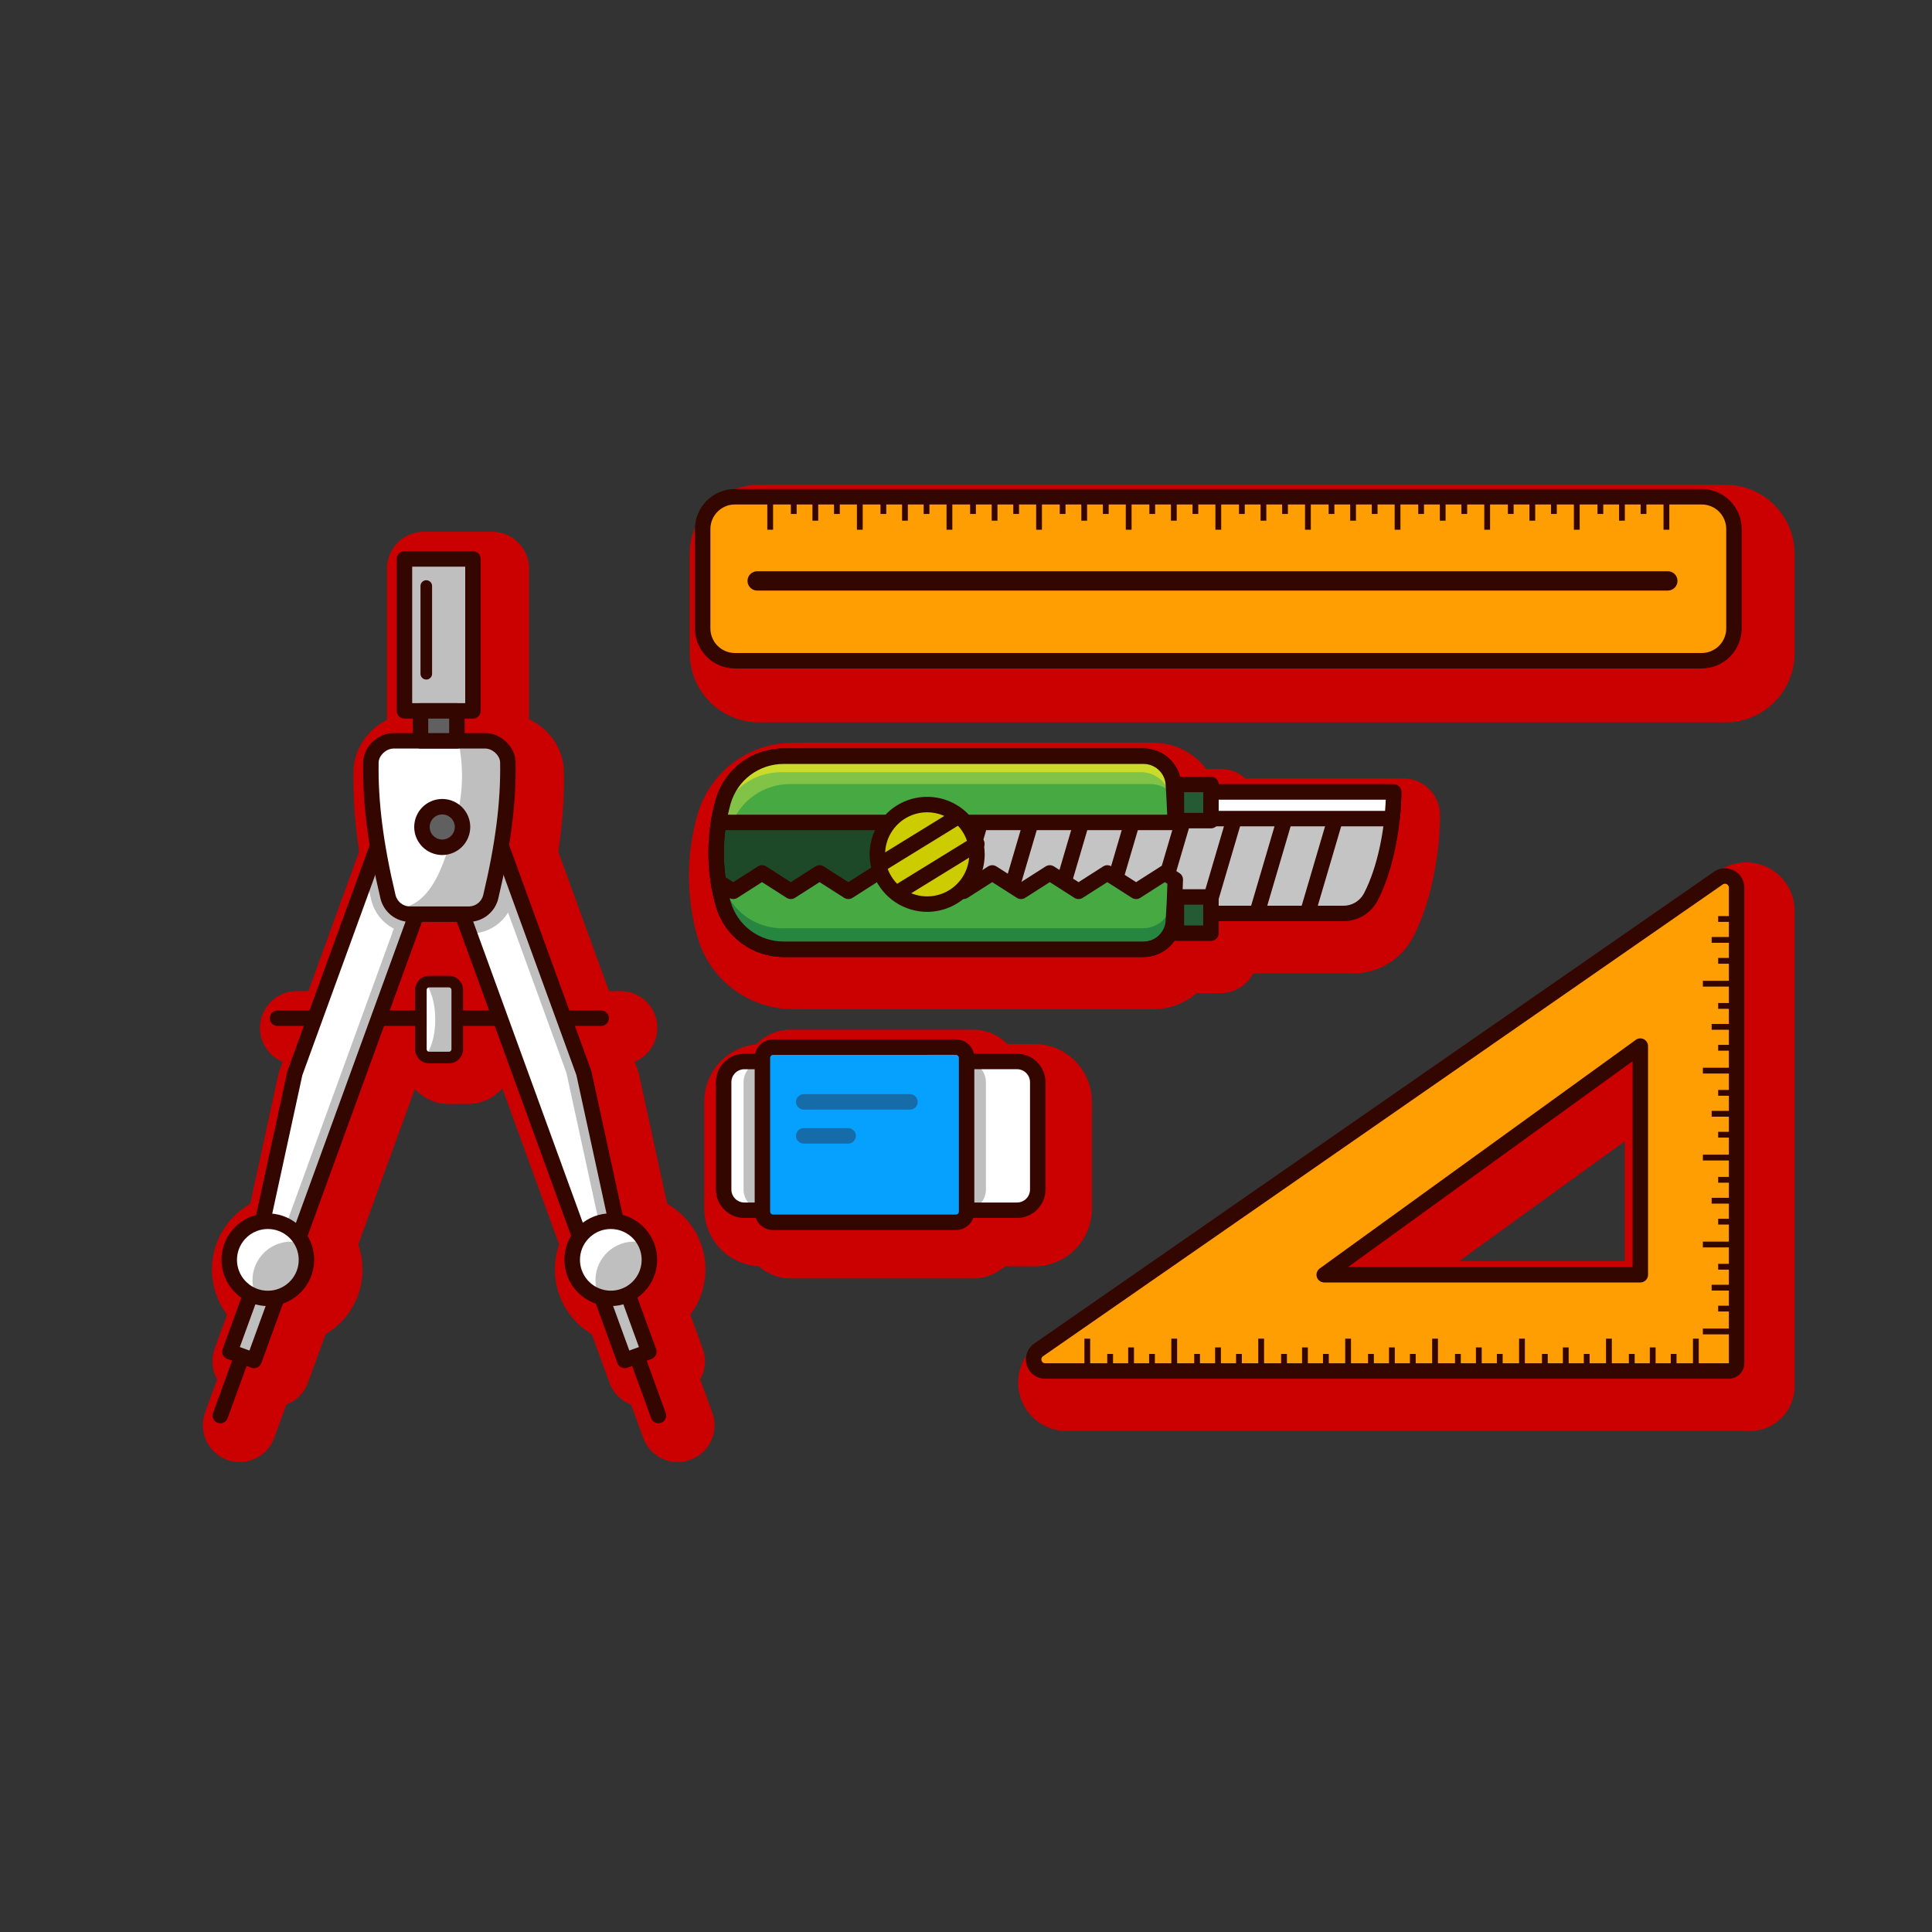 <svg width="210" height="210" viewBox="0 0 210 210" fill="none" xmlns="http://www.w3.org/2000/svg">
<rect x="0" y="0" width="210" height="210" fill="#333333" stroke="none"/>
<path d="M32.258 111.725H67.447" stroke="#CB0000" stroke-width="8" stroke-linecap="round" stroke-linejoin="round"/>
<path d="M50.897 107.742H48.751C48.252 107.742 47.847 108.147 47.847 108.647V115.096C47.847 115.595 48.252 116 48.751 116H50.897C51.396 116 51.801 115.595 51.801 115.096V108.647C51.801 108.147 51.396 107.742 50.897 107.742Z" fill="#CB0000" stroke="#CB0000" stroke-width="8" stroke-linecap="round" stroke-linejoin="round"/>
<path d="M71.441 148.796L73.669 154.916" stroke="#CB0000" stroke-width="8" stroke-linecap="round" stroke-linejoin="round"/>
<path d="M69.236 134.576L65.302 136.008L48.436 89.669L54.556 87.442L65.563 117.683L69.236 134.576Z" fill="#CB0000" stroke="#CB0000" stroke-width="8" stroke-linecap="round" stroke-linejoin="round"/>
<path d="M70.08 140.975L67.457 141.93L70.003 148.925L72.626 147.97L70.08 140.975Z" fill="#CB0000" stroke="#CB0000" stroke-width="8" stroke-linecap="round" stroke-linejoin="round"/>
<path d="M68.497 142.172C70.809 142.172 72.684 140.298 72.684 137.985C72.684 135.673 70.809 133.798 68.497 133.798C66.184 133.798 64.31 135.673 64.31 137.985C64.31 140.298 66.184 142.172 68.497 142.172Z" fill="#CB0000" stroke="#CB0000" stroke-width="8" stroke-linecap="round" stroke-linejoin="round"/>
<path d="M30.481 134.576L34.416 136.008L51.282 89.669L45.161 87.442L34.155 117.683L30.481 134.576Z" fill="#CB0000" stroke="#CB0000" stroke-width="8" stroke-linecap="round" stroke-linejoin="round"/>
<path d="M27.091 147.97L29.715 148.925L32.26 141.93L29.637 140.976L27.091 147.97Z" fill="#CB0000" stroke="#CB0000" stroke-width="8" stroke-linecap="round" stroke-linejoin="round"/>
<path d="M28.276 148.796L26.049 154.916" stroke="#CB0000" stroke-width="8" stroke-linecap="round" stroke-linejoin="round"/>
<path d="M31.221 142.172C33.533 142.172 35.408 140.298 35.408 137.985C35.408 135.673 33.533 133.798 31.221 133.798C28.908 133.798 27.034 135.673 27.034 137.985C27.034 140.298 28.908 142.172 31.221 142.172Z" fill="#CB0000" stroke="#CB0000" stroke-width="8" stroke-linecap="round" stroke-linejoin="round"/>
<path d="M53.111 100.415H46.606C46.072 100.401 45.557 100.214 45.139 99.882C44.72 99.551 44.421 99.092 44.285 98.575C43.127 93.713 42.329 88.768 42.416 83.901C42.451 82.659 43.647 81.574 44.886 81.574H54.833C56.072 81.574 57.269 82.659 57.302 83.901C57.389 88.769 56.591 93.713 55.433 98.575C55.298 99.092 54.998 99.551 54.579 99.883C54.161 100.215 53.645 100.402 53.111 100.415Z" fill="#CB0000" stroke="#CB0000" stroke-width="8" stroke-linecap="round" stroke-linejoin="round"/>
<path d="M53.507 61.802H46.063V78.317H53.507V61.802Z" fill="#CB0000" stroke="#CB0000" stroke-width="8" stroke-linecap="round" stroke-linejoin="round"/>
<path d="M51.762 78.317H47.808V81.574H51.762V78.317Z" fill="#CB0000" stroke="#CB0000" stroke-width="8" stroke-linecap="round" stroke-linejoin="round"/>
<path d="M125.343 84.718H86.22C84.741 84.712 83.301 85.189 82.118 86.076C80.934 86.962 80.072 88.211 79.663 89.632C78.627 93.277 78.627 97.139 79.663 100.784C80.072 102.205 80.934 103.454 82.118 104.34C83.301 105.227 84.741 105.704 86.22 105.698H125.343C126.165 105.701 126.957 105.391 127.559 104.831C128.162 104.271 128.529 103.504 128.587 102.684C128.924 97.705 128.924 92.71 128.587 87.732C128.529 86.912 128.161 86.144 127.559 85.585C126.957 85.025 126.165 84.716 125.343 84.718Z" fill="#CB0000" stroke="#CB0000" stroke-width="8" stroke-linecap="round" stroke-linejoin="round"/>
<path d="M100.581 101.81C99.749 97.448 99.749 92.968 100.581 88.606H152.532C152.532 91.636 151.855 96.56 150.052 100.013C149.766 100.556 149.338 101.01 148.813 101.327C148.287 101.644 147.685 101.811 147.072 101.81H100.581Z" fill="#CB0000" stroke="#CB0000" stroke-width="8" stroke-linecap="round" stroke-linejoin="round"/>
<path d="M132.676 103.95V100.015H128.919V103.95H132.676Z" fill="#CB0000" stroke="#CB0000" stroke-width="8" stroke-linecap="round" stroke-linejoin="round"/>
<path d="M132.676 91.509V87.575H128.919V91.509H132.676Z" fill="#CB0000" stroke="#CB0000" stroke-width="8" stroke-linecap="round" stroke-linejoin="round"/>
<path d="M65.347 111.515H30.159C29.936 111.515 29.722 111.426 29.565 111.269C29.407 111.111 29.319 110.898 29.319 110.675C29.319 110.452 29.407 110.239 29.565 110.081C29.722 109.923 29.936 109.835 30.159 109.835H65.347C65.57 109.835 65.783 109.923 65.941 110.081C66.098 110.239 66.187 110.452 66.187 110.675C66.187 110.898 66.098 111.111 65.941 111.269C65.783 111.426 65.57 111.515 65.347 111.515Z" fill="#340600"/>
<path d="M48.797 106.692H46.651C46.151 106.692 45.747 107.097 45.747 107.597V114.046C45.747 114.545 46.151 114.95 46.651 114.95H48.797C49.296 114.95 49.701 114.545 49.701 114.046V107.597C49.701 107.097 49.296 106.692 48.797 106.692Z" fill="#BFBFBF"/>
<path d="M46.146 106.846C46.023 106.929 45.922 107.041 45.853 107.172C45.783 107.302 45.747 107.448 45.747 107.597V114.046C45.747 114.194 45.783 114.34 45.853 114.471C45.922 114.601 46.023 114.713 46.146 114.796C46.827 114.188 47.311 112.64 47.311 110.821C47.311 109.002 46.827 107.454 46.146 106.846Z" fill="white"/>
<path d="M48.797 115.58H46.651C46.244 115.579 45.854 115.417 45.567 115.13C45.28 114.842 45.118 114.452 45.118 114.046V107.597C45.118 107.19 45.28 106.8 45.567 106.513C45.854 106.225 46.244 106.063 46.651 106.062H48.797C49.203 106.063 49.593 106.225 49.881 106.512C50.169 106.8 50.331 107.19 50.331 107.597V114.046C50.331 114.453 50.169 114.843 49.881 115.13C49.593 115.418 49.203 115.58 48.797 115.58ZM46.651 107.322C46.578 107.323 46.509 107.352 46.458 107.403C46.407 107.455 46.378 107.524 46.378 107.597V114.046C46.378 114.118 46.407 114.188 46.458 114.239C46.509 114.291 46.578 114.32 46.651 114.32H48.797C48.869 114.32 48.939 114.291 48.99 114.24C49.042 114.188 49.071 114.119 49.071 114.046V107.597C49.071 107.524 49.042 107.454 48.99 107.403C48.939 107.352 48.869 107.323 48.797 107.322H46.651Z" fill="#340600"/>
<path d="M67.136 133.526L63.202 134.958L46.336 88.619L52.456 86.392L63.463 116.633L67.136 133.526Z" fill="white"/>
<path d="M63.463 116.633L52.456 86.392L50.787 86.999L61.573 116.633L65.246 133.526L62.981 134.351L63.202 134.958L67.136 133.526L63.463 116.633Z" fill="#BFBFBF"/>
<path d="M52.666 86.182L46.546 88.41L51.297 101.462C52.337 101.433 53.339 101.065 54.15 100.413C54.961 99.761 55.537 98.861 55.789 97.852C55.943 97.205 56.086 96.573 56.221 95.95L52.666 86.182Z" fill="#BFBFBF"/>
<path d="M71.568 154.707C71.396 154.707 71.227 154.654 71.086 154.555C70.945 154.456 70.837 154.316 70.778 154.154L68.551 148.034C68.475 147.824 68.485 147.593 68.579 147.391C68.673 147.19 68.844 147.033 69.053 146.957C69.262 146.881 69.493 146.891 69.695 146.985C69.897 147.079 70.053 147.25 70.13 147.459L72.357 153.579C72.403 153.706 72.418 153.843 72.401 153.976C72.383 154.11 72.334 154.238 72.256 154.349C72.179 154.459 72.076 154.55 71.956 154.612C71.836 154.674 71.703 154.707 71.568 154.707Z" fill="#340600"/>
<path d="M67.98 139.925L65.357 140.88L67.903 147.875L70.526 146.92L67.98 139.925Z" fill="#BFBFBF"/>
<path d="M63.202 135.798C63.029 135.798 62.861 135.745 62.72 135.646C62.579 135.547 62.471 135.408 62.412 135.246L45.546 88.906C45.508 88.803 45.492 88.693 45.496 88.583C45.501 88.472 45.528 88.364 45.574 88.264C45.621 88.164 45.687 88.074 45.768 88C45.849 87.925 45.945 87.868 46.048 87.83L52.169 85.602C52.272 85.564 52.382 85.547 52.493 85.552C52.603 85.557 52.711 85.584 52.811 85.63C52.911 85.677 53.001 85.743 53.075 85.824C53.15 85.905 53.208 86.001 53.245 86.104L64.252 116.344C64.265 116.38 64.275 116.416 64.284 116.453L67.957 133.347C68 133.546 67.97 133.753 67.872 133.931C67.774 134.109 67.614 134.245 67.423 134.315L63.489 135.747C63.397 135.781 63.3 135.798 63.202 135.798ZM47.412 89.121L63.704 133.882L66.159 132.988L62.654 116.867L51.954 87.468L47.412 89.121Z" fill="#340600"/>
<path d="M67.903 148.715C67.731 148.715 67.562 148.662 67.421 148.563C67.28 148.464 67.172 148.324 67.114 148.162L64.568 141.168C64.53 141.064 64.513 140.954 64.518 140.844C64.523 140.734 64.549 140.625 64.596 140.525C64.642 140.425 64.708 140.336 64.79 140.261C64.871 140.187 64.966 140.129 65.07 140.091L67.693 139.136C67.902 139.06 68.133 139.07 68.335 139.164C68.537 139.258 68.693 139.429 68.77 139.638L71.316 146.633C71.392 146.842 71.382 147.073 71.288 147.275C71.194 147.477 71.023 147.633 70.814 147.71L68.191 148.664C68.099 148.698 68.001 148.715 67.903 148.715ZM66.433 141.382L68.404 146.798L69.448 146.418L67.478 141.002L66.433 141.382Z" fill="#340600"/>
<path d="M66.397 141.122C68.709 141.122 70.584 139.248 70.584 136.935C70.584 134.623 68.709 132.748 66.397 132.748C64.084 132.748 62.21 134.623 62.21 136.935C62.21 139.248 64.084 141.122 66.397 141.122Z" fill="white"/>
<path d="M67.479 135.212C66.962 135.4 66.488 135.688 66.082 136.06C65.677 136.431 65.349 136.879 65.116 137.377C64.884 137.875 64.752 138.415 64.728 138.964C64.704 139.513 64.788 140.062 64.976 140.579C65.018 140.696 65.069 140.808 65.12 140.919C65.866 141.159 66.664 141.185 67.423 140.994C68.183 140.803 68.874 140.403 69.417 139.838C69.96 139.274 70.333 138.568 70.495 137.802C70.657 137.035 70.6 136.239 70.331 135.503C70.289 135.386 70.239 135.274 70.188 135.163C69.304 134.877 68.351 134.894 67.479 135.212Z" fill="#BFBFBF"/>
<path d="M66.394 141.965C65.133 141.966 63.917 141.496 62.987 140.645C62.056 139.795 61.478 138.626 61.367 137.37C61.255 136.115 61.618 134.863 62.385 133.862C63.151 132.86 64.264 132.183 65.506 131.962C66.747 131.742 68.026 131.995 69.09 132.671C70.154 133.347 70.926 134.397 71.254 135.615C71.581 136.832 71.441 138.128 70.86 139.247C70.279 140.366 69.3 141.227 68.116 141.659C67.564 141.861 66.981 141.965 66.394 141.965ZM66.399 133.586C65.573 133.584 64.775 133.888 64.159 134.438C63.542 134.988 63.151 135.747 63.06 136.568C62.969 137.389 63.184 138.215 63.664 138.888C64.144 139.56 64.856 140.031 65.662 140.211C66.469 140.391 67.313 140.267 68.034 139.862C68.754 139.458 69.3 138.802 69.566 138.019C69.832 137.237 69.801 136.384 69.477 135.624C69.153 134.864 68.56 134.25 67.811 133.901C67.369 133.694 66.887 133.587 66.399 133.587V133.586Z" fill="#340600"/>
<path d="M28.381 133.526L32.316 134.958L49.182 88.619L43.061 86.392L32.055 116.633L28.381 133.526Z" fill="white"/>
<path d="M28.381 133.526L32.316 134.958L49.182 88.619L43.061 86.392L32.055 116.633L28.381 133.526Z" fill="white"/>
<path d="M43.061 86.392L42.84 86.999L47.292 88.619L30.647 134.351L32.316 134.958L49.182 88.619L43.061 86.392Z" fill="#BFBFBF"/>
<path d="M43.481 86.182L39.926 95.949C40.063 96.577 40.207 97.216 40.363 97.868C40.617 98.875 41.193 99.77 42.003 100.419C42.813 101.068 43.813 101.434 44.851 101.462L49.602 88.41L43.481 86.182Z" fill="#BFBFBF"/>
<path d="M32.316 135.798C32.218 135.798 32.12 135.781 32.028 135.748L28.094 134.316C27.903 134.247 27.744 134.11 27.645 133.932C27.547 133.754 27.517 133.547 27.56 133.348L31.234 116.454C31.242 116.417 31.252 116.381 31.265 116.346L42.272 86.106C42.31 86.002 42.367 85.907 42.442 85.825C42.517 85.744 42.606 85.678 42.706 85.631C42.806 85.585 42.914 85.558 43.025 85.553C43.135 85.549 43.245 85.566 43.349 85.603L49.469 87.831C49.572 87.869 49.668 87.927 49.749 88.001C49.83 88.076 49.896 88.165 49.943 88.265C49.989 88.365 50.016 88.474 50.021 88.584C50.026 88.694 50.009 88.804 49.971 88.908L33.105 135.246C33.046 135.408 32.939 135.548 32.797 135.647C32.656 135.745 32.488 135.798 32.316 135.798ZM29.358 132.988L31.814 133.882L48.105 89.121L43.564 87.468L32.863 116.867L29.358 132.988Z" fill="#340600"/>
<path d="M24.991 146.92L27.614 147.875L30.16 140.88L27.537 139.926L24.991 146.92Z" fill="#BFBFBF"/>
<path d="M27.615 148.715C27.517 148.715 27.42 148.698 27.328 148.664L24.705 147.71C24.601 147.672 24.506 147.614 24.425 147.54C24.343 147.465 24.277 147.375 24.231 147.275C24.184 147.175 24.158 147.067 24.153 146.957C24.148 146.847 24.165 146.737 24.203 146.633L26.749 139.638C26.825 139.429 26.981 139.258 27.183 139.164C27.385 139.07 27.616 139.06 27.825 139.136L30.448 140.091C30.552 140.129 30.647 140.187 30.728 140.261C30.81 140.336 30.876 140.425 30.922 140.525C30.969 140.625 30.995 140.734 31 140.844C31.005 140.954 30.988 141.064 30.95 141.168L28.404 148.162C28.346 148.324 28.238 148.464 28.097 148.563C27.956 148.662 27.788 148.715 27.615 148.715ZM26.069 146.418L27.113 146.798L29.084 141.382L28.04 141.002L26.069 146.418Z" fill="#340600"/>
<path d="M23.949 154.707C23.814 154.707 23.68 154.674 23.561 154.612C23.441 154.55 23.338 154.459 23.26 154.349C23.183 154.238 23.133 154.11 23.116 153.976C23.098 153.843 23.113 153.706 23.159 153.579L25.387 147.459C25.425 147.356 25.482 147.26 25.557 147.179C25.631 147.098 25.721 147.032 25.821 146.985C25.921 146.939 26.029 146.912 26.14 146.907C26.25 146.902 26.36 146.919 26.464 146.957C26.567 146.995 26.663 147.053 26.744 147.127C26.825 147.202 26.891 147.292 26.938 147.391C26.984 147.491 27.011 147.6 27.016 147.71C27.02 147.82 27.003 147.93 26.966 148.034L24.738 154.153C24.679 154.315 24.572 154.455 24.431 154.555C24.29 154.654 24.121 154.707 23.949 154.707Z" fill="#340600"/>
<path d="M29.121 141.122C31.433 141.122 33.308 139.248 33.308 136.935C33.308 134.623 31.433 132.748 29.121 132.748C26.808 132.748 24.934 134.623 24.934 136.935C24.934 139.248 26.808 141.122 29.121 141.122Z" fill="white"/>
<path d="M29.121 141.122C31.433 141.122 33.308 139.248 33.308 136.935C33.308 134.623 31.433 132.748 29.121 132.748C26.808 132.748 24.934 134.623 24.934 136.935C24.934 139.248 26.808 141.122 29.121 141.122Z" fill="white"/>
<path d="M33.055 138.367C33.244 137.851 33.329 137.302 33.305 136.752C33.281 136.203 33.148 135.664 32.915 135.165C32.14 134.915 31.309 134.897 30.523 135.113C29.738 135.328 29.033 135.768 28.494 136.379C27.955 136.99 27.606 137.744 27.49 138.55C27.374 139.356 27.496 140.179 27.841 140.917C28.871 141.249 29.989 141.169 30.962 140.693C31.934 140.218 32.684 139.384 33.055 138.367Z" fill="#BFBFBF"/>
<path d="M29.124 141.965C27.883 141.967 26.684 141.512 25.759 140.685C24.833 139.859 24.245 138.719 24.108 137.486C23.971 136.253 24.294 135.012 25.015 134.002C25.736 132.992 26.805 132.285 28.016 132.014C29.227 131.744 30.496 131.93 31.578 132.538C32.66 133.145 33.48 134.131 33.88 135.305C34.28 136.48 34.232 137.761 33.746 138.903C33.26 140.044 32.369 140.966 31.245 141.492C30.581 141.802 29.857 141.964 29.124 141.965ZM29.118 133.586C28.279 133.585 27.47 133.898 26.85 134.465C26.23 135.031 25.846 135.809 25.771 136.645C25.697 137.481 25.939 138.315 26.449 138.981C26.959 139.648 27.701 140.099 28.527 140.246C29.354 140.393 30.205 140.224 30.914 139.774C31.622 139.324 32.136 138.625 32.355 137.814C32.573 137.004 32.479 136.141 32.093 135.396C31.706 134.651 31.054 134.078 30.265 133.79C29.898 133.655 29.51 133.587 29.118 133.587V133.586Z" fill="#340600"/>
<path d="M51.011 99.365H44.506C43.972 99.351 43.457 99.164 43.039 98.832C42.62 98.501 42.321 98.042 42.185 97.525C41.027 92.663 40.229 87.718 40.316 82.851C40.351 81.609 41.547 80.524 42.786 80.524H52.733C53.972 80.524 55.169 81.609 55.202 82.851C55.289 87.719 54.491 92.663 53.333 97.525C53.198 98.042 52.898 98.501 52.479 98.833C52.061 99.165 51.545 99.352 51.011 99.365Z" fill="#BFBFBF"/>
<path d="M42.105 97.525C40.946 92.663 40.148 87.718 40.236 82.851C40.27 81.609 41.467 80.524 42.705 80.524H49.803C50.397 83.234 50.35 86.046 49.664 88.735C48.593 92.97 47.208 98.766 42.883 98.766C42.502 98.443 42.23 98.009 42.105 97.525Z" fill="white"/>
<path d="M51.011 100.205H44.506C43.785 100.189 43.089 99.938 42.523 99.491C41.957 99.044 41.552 98.424 41.37 97.726C39.998 91.972 39.396 87.243 39.476 82.836C39.522 81.153 41.068 79.684 42.785 79.684H52.732C54.449 79.684 55.995 81.154 56.041 82.828C56.12 87.243 55.519 91.972 54.149 97.72C53.968 98.419 53.563 99.04 52.997 99.488C52.431 99.937 51.733 100.188 51.011 100.205ZM42.785 81.364C41.984 81.364 41.177 82.112 41.156 82.874C41.08 87.128 41.666 91.724 43.002 97.331C43.093 97.664 43.288 97.96 43.558 98.175C43.828 98.39 44.161 98.513 44.506 98.525H51.011C51.358 98.512 51.691 98.389 51.962 98.172C52.232 97.956 52.427 97.659 52.516 97.324C53.851 91.724 54.438 87.128 54.361 82.866C54.34 82.112 53.534 81.364 52.733 81.364H42.785Z" fill="#340600"/>
<path d="M51.407 60.752H43.963V77.267H51.407V60.752Z" fill="#BFBFBF"/>
<g style="mix-blend-mode:screen">
<path d="M46.063 60.752H43.963V77.267H46.063V60.752Z" fill="#BFBFBF"/>
</g>
<g style="mix-blend-mode:multiply">
<path d="M51.407 60.752H48.79V77.267H51.407V60.752Z" fill="#BFBFBF"/>
</g>
<path d="M51.407 78.108H43.963C43.74 78.108 43.527 78.019 43.369 77.862C43.212 77.704 43.123 77.49 43.123 77.267V60.753C43.123 60.53 43.212 60.317 43.369 60.159C43.527 60.002 43.74 59.913 43.963 59.913H51.407C51.63 59.913 51.843 60.002 52.001 60.159C52.158 60.317 52.247 60.53 52.247 60.753V77.267C52.247 77.49 52.158 77.704 52.001 77.862C51.843 78.019 51.63 78.108 51.407 78.108ZM44.803 76.427H50.567V61.593H44.803V76.427Z" fill="#340600"/>
<path d="M49.662 77.267H45.708V80.524H49.662V77.267Z" fill="#606060"/>
<path d="M49.662 81.364H45.708C45.485 81.364 45.271 81.275 45.114 81.118C44.956 80.96 44.868 80.746 44.868 80.524V77.267C44.868 77.044 44.956 76.831 45.114 76.673C45.271 76.516 45.485 76.427 45.708 76.427H49.662C49.885 76.427 50.099 76.516 50.256 76.673C50.414 76.831 50.502 77.044 50.502 77.267V80.524C50.502 80.746 50.414 80.96 50.256 81.118C50.099 81.275 49.885 81.364 49.662 81.364ZM46.548 79.684H48.822V78.107H46.548V79.684Z" fill="#340600"/>
<path d="M46.336 73.865C46.169 73.865 46.008 73.799 45.89 73.681C45.772 73.563 45.706 73.402 45.706 73.235V63.698C45.706 63.531 45.772 63.371 45.89 63.253C46.008 63.135 46.169 63.068 46.336 63.068C46.503 63.068 46.663 63.135 46.781 63.253C46.899 63.371 46.966 63.531 46.966 63.698V73.235C46.966 73.402 46.899 73.563 46.781 73.681C46.663 73.799 46.503 73.865 46.336 73.865Z" fill="#340600"/>
<path d="M48.068 92.096C49.286 92.096 50.273 91.108 50.273 89.891C50.273 88.673 49.286 87.686 48.068 87.686C46.85 87.686 45.863 88.673 45.863 89.891C45.863 91.108 46.85 92.096 48.068 92.096Z" fill="#606060"/>
<path d="M48.069 92.936C47.467 92.936 46.878 92.757 46.377 92.422C45.877 92.088 45.486 91.612 45.256 91.056C45.025 90.499 44.965 89.887 45.083 89.296C45.2 88.706 45.49 88.163 45.916 87.737C46.342 87.311 46.884 87.022 47.475 86.904C48.066 86.787 48.678 86.847 49.234 87.077C49.791 87.308 50.266 87.698 50.601 88.199C50.935 88.7 51.114 89.288 51.114 89.891C51.113 90.698 50.792 91.472 50.221 92.043C49.65 92.614 48.876 92.935 48.069 92.936ZM48.069 88.525C47.799 88.525 47.535 88.606 47.311 88.755C47.086 88.906 46.911 89.119 46.808 89.368C46.705 89.618 46.678 89.892 46.73 90.157C46.783 90.422 46.913 90.665 47.104 90.856C47.295 91.047 47.538 91.177 47.803 91.229C48.068 91.282 48.342 91.255 48.591 91.152C48.841 91.048 49.054 90.873 49.204 90.649C49.354 90.424 49.434 90.16 49.434 89.891C49.434 89.529 49.29 89.182 49.034 88.926C48.778 88.67 48.431 88.526 48.069 88.525Z" fill="#340600"/>
<path d="M124.293 82.198H85.17C83.691 82.192 82.251 82.669 81.067 83.556C79.884 84.442 79.022 85.691 78.613 87.112C77.577 90.757 77.577 94.619 78.613 98.264C79.022 99.685 79.884 100.934 81.067 101.82C82.251 102.707 83.691 103.184 85.17 103.178H124.293C125.115 103.181 125.907 102.871 126.509 102.311C127.112 101.751 127.479 100.984 127.537 100.164C127.874 95.185 127.874 90.19 127.537 85.212C127.479 84.392 127.111 83.624 126.509 83.065C125.907 82.505 125.115 82.195 124.293 82.198Z" fill="#1D4928"/>
<path d="M124.293 104.018H85.17C83.509 104.02 81.893 103.482 80.564 102.486C79.236 101.489 78.268 100.088 77.805 98.493C76.732 94.697 76.732 90.679 77.805 86.883C78.268 85.288 79.236 83.887 80.565 82.89C81.893 81.894 83.51 81.356 85.17 81.358H124.293C125.327 81.359 126.323 81.751 127.08 82.455C127.837 83.159 128.3 84.124 128.375 85.155C128.713 90.171 128.713 95.204 128.375 100.22C128.3 101.252 127.837 102.217 127.08 102.921C126.323 103.626 125.327 104.018 124.293 104.018ZM85.17 83.038C83.875 83.035 82.614 83.453 81.577 84.229C80.541 85.005 79.784 86.097 79.422 87.34C78.433 90.837 78.433 94.539 79.422 98.036C79.784 99.279 80.541 100.371 81.578 101.147C82.615 101.923 83.876 102.341 85.171 102.338H124.294C124.902 102.339 125.488 102.109 125.934 101.695C126.38 101.281 126.653 100.714 126.698 100.107C127.032 95.167 127.032 90.21 126.698 85.269C126.653 84.662 126.38 84.095 125.934 83.681C125.488 83.267 124.901 83.037 124.293 83.038L85.17 83.038Z" fill="#340600"/>
<path d="M124.293 104.018H85.17C83.509 104.02 81.893 103.482 80.564 102.486C79.236 101.489 78.268 100.088 77.805 98.493C76.732 94.697 76.732 90.679 77.805 86.883C78.268 85.288 79.236 83.887 80.565 82.89C81.893 81.894 83.51 81.356 85.17 81.358H124.293C125.327 81.359 126.323 81.751 127.08 82.455C127.837 83.159 128.3 84.124 128.375 85.155C128.713 90.171 128.713 95.204 128.375 100.22C128.3 101.252 127.837 102.217 127.08 102.921C126.323 103.626 125.327 104.018 124.293 104.018ZM85.17 83.038C83.875 83.035 82.614 83.453 81.577 84.229C80.541 85.005 79.784 86.097 79.422 87.34C78.433 90.837 78.433 94.539 79.422 98.036C79.784 99.279 80.541 100.371 81.578 101.147C82.615 101.923 83.876 102.341 85.171 102.338H124.294C124.902 102.339 125.488 102.109 125.934 101.695C126.38 101.281 126.653 100.714 126.698 100.107C127.032 95.167 127.032 90.21 126.698 85.269C126.653 84.662 126.38 84.095 125.934 83.681C125.488 83.267 124.901 83.037 124.293 83.038L85.17 83.038Z" fill="#340600"/>
<path d="M99.531 99.29C98.699 94.928 98.699 90.448 99.531 86.086H151.482C151.482 89.116 150.805 94.04 149.002 97.493C148.716 98.036 148.288 98.49 147.763 98.807C147.237 99.124 146.635 99.291 146.022 99.29H99.531Z" fill="#C4C4C4"/>
<g style="mix-blend-mode:multiply" opacity="0.77">
<path d="M150.129 86.086C149.927 89.055 149.208 92.932 147.711 95.799C147.426 96.343 146.997 96.797 146.472 97.114C145.947 97.431 145.345 97.597 144.731 97.596H99.251C99.331 98.162 99.424 98.727 99.531 99.29H146.022C146.635 99.291 147.237 99.124 147.763 98.807C148.288 98.49 148.716 98.036 149.002 97.493C150.805 94.04 151.482 89.116 151.482 86.086H150.129Z" fill="#C4C4C4"/>
</g>
<path d="M146.022 100.129H99.531C99.335 100.129 99.146 100.061 98.996 99.937C98.845 99.812 98.742 99.639 98.706 99.447C97.85 94.981 97.85 90.394 98.706 85.929C98.742 85.737 98.845 85.564 98.996 85.439C99.146 85.314 99.335 85.246 99.531 85.246H151.482C151.705 85.246 151.918 85.335 152.076 85.492C152.234 85.65 152.322 85.864 152.322 86.086C152.322 89.502 151.526 94.474 149.746 97.882C149.391 98.562 148.856 99.131 148.199 99.528C147.542 99.924 146.789 100.132 146.022 100.129ZM100.233 98.449H146.022C146.482 98.452 146.934 98.327 147.328 98.09C147.722 97.853 148.044 97.512 148.257 97.104C149.766 94.214 150.511 90.069 150.626 86.926H100.233C99.582 90.74 99.582 94.636 100.233 98.449H100.233Z" fill="#340600"/>
<path d="M151.314 88.976C151.42 88.016 151.476 87.052 151.482 86.086H99.531C99.348 87.045 99.206 88.008 99.106 88.976H151.314Z" fill="white"/>
<path d="M151.314 89.816H99.106C98.988 89.816 98.871 89.791 98.764 89.743C98.656 89.695 98.56 89.625 98.481 89.537C98.402 89.45 98.343 89.347 98.306 89.235C98.27 89.123 98.258 89.004 98.27 88.887C98.377 87.881 98.523 86.886 98.706 85.929C98.742 85.737 98.845 85.564 98.996 85.439C99.146 85.314 99.335 85.246 99.531 85.246H151.482C151.705 85.246 151.919 85.335 152.076 85.492C152.234 85.65 152.322 85.864 152.322 86.086C152.316 87.082 152.259 88.076 152.149 89.065C152.127 89.272 152.03 89.462 151.875 89.601C151.721 89.739 151.521 89.816 151.314 89.816ZM100.052 88.136H150.55C150.585 87.72 150.61 87.314 150.625 86.926H100.233C100.166 87.325 100.106 87.728 100.052 88.136Z" fill="#340600"/>
<path d="M98.158 100.13C98.027 100.13 97.898 100.099 97.781 100.041C97.665 99.982 97.563 99.897 97.485 99.793C97.406 99.688 97.354 99.567 97.331 99.438C97.307 99.31 97.314 99.178 97.351 99.052L100.265 89.154C100.295 89.046 100.346 88.946 100.415 88.859C100.484 88.772 100.57 88.699 100.667 88.645C100.764 88.591 100.871 88.557 100.982 88.545C101.093 88.533 101.204 88.543 101.311 88.574C101.418 88.606 101.517 88.658 101.604 88.728C101.69 88.798 101.762 88.885 101.814 88.983C101.867 89.081 101.899 89.188 101.91 89.299C101.921 89.41 101.91 89.522 101.877 89.628L98.963 99.527C98.912 99.701 98.806 99.853 98.66 99.962C98.515 100.071 98.339 100.13 98.158 100.13Z" fill="#340600"/>
<path d="M103.652 100.13C103.522 100.13 103.393 100.099 103.276 100.041C103.159 99.982 103.058 99.897 102.979 99.793C102.901 99.688 102.848 99.567 102.825 99.438C102.802 99.31 102.809 99.178 102.846 99.052L105.76 89.154C105.79 89.046 105.841 88.946 105.91 88.859C105.979 88.772 106.065 88.699 106.162 88.645C106.259 88.591 106.366 88.557 106.477 88.545C106.587 88.533 106.699 88.543 106.806 88.574C106.913 88.606 107.012 88.658 107.098 88.728C107.185 88.798 107.256 88.885 107.309 88.983C107.362 89.081 107.394 89.188 107.405 89.299C107.416 89.41 107.404 89.522 107.372 89.628L104.458 99.527C104.407 99.701 104.3 99.853 104.155 99.962C104.01 100.071 103.834 100.13 103.652 100.13Z" fill="#340600"/>
<path d="M109.147 100.13C109.017 100.13 108.888 100.099 108.771 100.041C108.654 99.982 108.553 99.897 108.474 99.793C108.396 99.688 108.343 99.567 108.32 99.438C108.297 99.31 108.304 99.178 108.341 99.052L111.255 89.154C111.285 89.046 111.336 88.946 111.405 88.859C111.474 88.772 111.559 88.699 111.657 88.645C111.754 88.591 111.861 88.557 111.972 88.545C112.082 88.533 112.194 88.543 112.301 88.574C112.408 88.606 112.507 88.658 112.593 88.728C112.68 88.798 112.751 88.885 112.804 88.983C112.856 89.081 112.889 89.188 112.9 89.299C112.911 89.41 112.899 89.522 112.866 89.628L109.953 99.527C109.901 99.701 109.795 99.853 109.65 99.962C109.505 100.071 109.329 100.13 109.147 100.13Z" fill="#340600"/>
<path d="M114.642 100.13C114.512 100.13 114.383 100.099 114.266 100.041C114.149 99.982 114.047 99.897 113.969 99.793C113.891 99.688 113.838 99.567 113.815 99.438C113.792 99.31 113.799 99.178 113.836 99.052L116.75 89.154C116.78 89.046 116.831 88.946 116.9 88.859C116.969 88.772 117.054 88.699 117.152 88.645C117.249 88.591 117.356 88.557 117.467 88.545C117.577 88.533 117.689 88.543 117.796 88.574C117.902 88.606 118.002 88.658 118.088 88.728C118.175 88.798 118.246 88.885 118.299 88.983C118.351 89.081 118.384 89.188 118.395 89.299C118.405 89.41 118.394 89.522 118.361 89.628L115.448 99.527C115.396 99.701 115.29 99.853 115.145 99.962C115 100.071 114.823 100.13 114.642 100.13Z" fill="#340600"/>
<path d="M120.137 100.13C120.006 100.13 119.877 100.099 119.761 100.041C119.644 99.982 119.542 99.897 119.464 99.793C119.386 99.688 119.333 99.567 119.31 99.438C119.287 99.31 119.294 99.178 119.331 99.052L122.244 89.154C122.274 89.046 122.325 88.946 122.394 88.859C122.463 88.772 122.549 88.699 122.646 88.645C122.744 88.591 122.851 88.557 122.961 88.545C123.072 88.533 123.184 88.543 123.29 88.574C123.397 88.606 123.497 88.658 123.583 88.728C123.669 88.798 123.741 88.885 123.793 88.983C123.846 89.081 123.879 89.188 123.889 89.299C123.9 89.41 123.889 89.522 123.856 89.628L120.942 99.527C120.891 99.701 120.785 99.853 120.64 99.962C120.495 100.071 120.318 100.13 120.137 100.13Z" fill="#340600"/>
<path d="M125.632 100.13C125.501 100.13 125.372 100.099 125.255 100.041C125.139 99.982 125.037 99.897 124.959 99.793C124.88 99.688 124.828 99.567 124.805 99.438C124.781 99.31 124.789 99.178 124.825 99.052L127.739 89.154C127.769 89.046 127.82 88.946 127.889 88.859C127.958 88.772 128.044 88.699 128.141 88.645C128.238 88.591 128.346 88.557 128.456 88.545C128.567 88.533 128.679 88.543 128.785 88.574C128.892 88.606 128.991 88.658 129.078 88.728C129.164 88.798 129.236 88.885 129.288 88.983C129.341 89.081 129.374 89.188 129.384 89.299C129.395 89.41 129.384 89.522 129.351 89.628L126.437 99.527C126.386 99.701 126.28 99.853 126.135 99.962C125.989 100.071 125.813 100.13 125.632 100.13Z" fill="#340600"/>
<path d="M131.127 100.13C130.996 100.13 130.867 100.099 130.75 100.041C130.633 99.982 130.532 99.897 130.454 99.793C130.375 99.688 130.323 99.567 130.299 99.438C130.276 99.31 130.283 99.178 130.32 99.052L133.234 89.154C133.264 89.046 133.315 88.946 133.384 88.859C133.453 88.772 133.539 88.699 133.636 88.645C133.733 88.591 133.84 88.557 133.951 88.545C134.062 88.533 134.173 88.543 134.28 88.574C134.387 88.606 134.486 88.658 134.573 88.728C134.659 88.798 134.731 88.885 134.783 88.983C134.836 89.081 134.868 89.188 134.879 89.299C134.89 89.41 134.878 89.522 134.846 89.628L131.932 99.527C131.881 99.701 131.775 99.853 131.629 99.962C131.484 100.071 131.308 100.13 131.127 100.13Z" fill="#340600"/>
<path d="M136.621 100.13C136.491 100.13 136.362 100.099 136.245 100.041C136.128 99.982 136.027 99.897 135.948 99.793C135.87 99.688 135.817 99.567 135.794 99.438C135.771 99.31 135.778 99.178 135.815 99.052L138.729 89.154C138.759 89.046 138.81 88.946 138.879 88.859C138.948 88.772 139.034 88.699 139.131 88.645C139.228 88.591 139.335 88.557 139.446 88.545C139.556 88.533 139.668 88.543 139.775 88.574C139.882 88.606 139.981 88.658 140.067 88.728C140.154 88.798 140.225 88.885 140.278 88.983C140.331 89.081 140.363 89.188 140.374 89.299C140.385 89.41 140.373 89.522 140.341 89.628L137.427 99.527C137.376 99.701 137.269 99.853 137.124 99.962C136.979 100.071 136.803 100.13 136.621 100.13Z" fill="#340600"/>
<path d="M142.116 100.13C141.986 100.13 141.857 100.099 141.74 100.041C141.623 99.982 141.522 99.897 141.443 99.793C141.365 99.688 141.312 99.567 141.289 99.438C141.266 99.31 141.273 99.178 141.31 99.052L144.224 89.154C144.254 89.046 144.305 88.946 144.374 88.859C144.443 88.772 144.528 88.699 144.626 88.645C144.723 88.591 144.83 88.557 144.941 88.545C145.051 88.533 145.163 88.543 145.27 88.574C145.377 88.606 145.476 88.658 145.562 88.728C145.649 88.798 145.72 88.885 145.773 88.983C145.825 89.081 145.858 89.188 145.869 89.299C145.88 89.41 145.868 89.522 145.835 89.628L142.922 99.527C142.87 99.701 142.764 99.853 142.619 99.962C142.474 100.071 142.298 100.13 142.116 100.13Z" fill="#340600"/>
<path d="M127.738 89.391C127.696 87.997 127.629 86.604 127.537 85.212C127.479 84.392 127.112 83.624 126.509 83.064C125.907 82.505 125.115 82.195 124.293 82.197H85.17C83.691 82.192 82.251 82.668 81.067 83.555C79.884 84.442 79.022 85.691 78.613 87.111C78.401 87.861 78.233 88.622 78.107 89.391L127.738 89.391Z" fill="#47A942"/>
<path d="M85.9 85.22C97.275 85.22 113.646 85.22 125.023 85.22C125.52 85.219 126.011 85.333 126.457 85.552C126.904 85.771 127.294 86.089 127.599 86.483C127.578 86.129 127.561 85.775 127.537 85.422C127.48 84.602 127.112 83.835 126.51 83.275C125.908 82.715 125.116 82.405 124.294 82.408H85.171C83.692 82.402 82.252 82.879 81.068 83.766C79.885 84.652 79.023 85.901 78.614 87.322C78.402 88.071 78.234 88.832 78.108 89.601H79.518C80.011 88.309 80.885 87.198 82.025 86.415C83.165 85.632 84.517 85.216 85.9 85.22Z" fill="#81C347"/>
<path d="M127.537 85.422C127.479 84.602 127.112 83.835 126.509 83.275C125.907 82.715 125.115 82.405 124.293 82.408H85.17C83.691 82.402 82.251 82.879 81.067 83.766C79.884 84.652 79.022 85.901 78.613 87.322C78.401 88.071 78.233 88.832 78.107 89.601H78.146C78.207 89.349 78.27 89.099 78.341 88.849C78.751 87.428 79.612 86.179 80.796 85.293C81.979 84.406 83.419 83.929 84.898 83.935H124.021C124.657 83.934 125.279 84.12 125.811 84.47C126.342 84.819 126.759 85.317 127.01 85.902C127.229 86.07 127.427 86.265 127.598 86.483C127.577 86.129 127.561 85.775 127.537 85.422Z" fill="#CADB2A"/>
<path d="M127.737 90.231H78.108C77.987 90.231 77.866 90.204 77.756 90.153C77.645 90.102 77.547 90.027 77.468 89.934C77.39 89.841 77.332 89.733 77.299 89.615C77.267 89.498 77.26 89.375 77.28 89.255C77.41 88.455 77.586 87.663 77.805 86.883C78.268 85.288 79.236 83.887 80.565 82.89C81.893 81.894 83.51 81.356 85.17 81.358H124.293C125.327 81.359 126.323 81.751 127.08 82.455C127.837 83.159 128.299 84.124 128.375 85.155C128.466 86.504 128.534 87.921 128.577 89.366C128.58 89.478 128.561 89.59 128.52 89.695C128.48 89.8 128.418 89.895 128.34 89.976C128.262 90.056 128.168 90.121 128.064 90.164C127.961 90.208 127.849 90.231 127.737 90.231L127.737 90.231ZM79.122 88.551H126.869C126.827 87.427 126.77 86.327 126.698 85.269C126.653 84.662 126.38 84.095 125.934 83.681C125.488 83.267 124.901 83.037 124.293 83.038H85.17C83.875 83.035 82.614 83.453 81.577 84.229C80.541 85.005 79.784 86.097 79.422 87.34C79.31 87.735 79.21 88.14 79.122 88.551H79.122Z" fill="#340600"/>
<path d="M127.537 100.163C127.639 98.647 127.709 97.129 127.747 95.609L126.614 94.885L123.487 96.883L120.36 94.885L117.234 96.883L114.106 94.885L110.979 96.883L107.851 94.885L104.724 96.883L101.596 94.885L98.467 96.883L95.34 94.885L92.212 96.883L89.083 94.885L85.956 96.883L82.828 94.885L79.699 96.883L78.087 95.854C78.214 96.668 78.389 97.472 78.612 98.264C79.022 99.685 79.883 100.934 81.067 101.821C82.25 102.707 83.69 103.184 85.169 103.178H124.292C125.114 103.181 125.907 102.871 126.509 102.311C127.112 101.751 127.479 100.984 127.537 100.163Z" fill="#47A942"/>
<path d="M127.566 95.493C127.53 96.291 127.486 97.09 127.432 97.888C127.374 98.709 127.007 99.476 126.405 100.036C125.803 100.595 125.01 100.905 124.188 100.903H85.065C83.618 100.907 82.207 100.45 81.038 99.596C79.868 98.743 79.002 97.539 78.565 96.159L78.088 95.854C78.215 96.667 78.39 97.472 78.613 98.264C79.022 99.685 79.884 100.934 81.067 101.82C82.251 102.707 83.691 103.184 85.17 103.178H124.293C125.115 103.181 125.907 102.871 126.509 102.311C127.112 101.751 127.479 100.984 127.537 100.164C127.639 98.647 127.709 97.129 127.747 95.609L127.566 95.493Z" fill="#26863F"/>
<path d="M124.293 104.018H85.17C83.509 104.02 81.893 103.482 80.564 102.485C79.236 101.489 78.268 100.087 77.805 98.493C77.574 97.668 77.391 96.831 77.259 95.985C77.234 95.825 77.256 95.662 77.321 95.514C77.387 95.366 77.494 95.24 77.629 95.152C77.764 95.064 77.922 95.016 78.084 95.015C78.245 95.014 78.404 95.059 78.54 95.146L79.7 95.887L82.377 94.177C82.512 94.091 82.669 94.045 82.829 94.045C82.989 94.045 83.146 94.091 83.281 94.177L85.957 95.887L88.632 94.178C88.767 94.091 88.924 94.046 89.084 94.046C89.244 94.046 89.401 94.091 89.536 94.178L92.211 95.886L94.887 94.177C95.022 94.09 95.179 94.044 95.339 94.044C95.499 94.044 95.656 94.09 95.791 94.177L98.469 95.886L101.145 94.177C101.28 94.09 101.437 94.045 101.597 94.045C101.757 94.045 101.914 94.09 102.049 94.177L104.725 95.886L107.4 94.177C107.535 94.091 107.692 94.045 107.852 94.045C108.013 94.045 108.17 94.091 108.305 94.177L110.98 95.886L113.656 94.177C113.791 94.09 113.948 94.044 114.108 94.044C114.268 94.044 114.425 94.09 114.56 94.177L117.235 95.886L119.909 94.177C120.044 94.09 120.201 94.044 120.362 94.044C120.522 94.044 120.679 94.09 120.814 94.177L123.489 95.886L126.163 94.177C126.298 94.09 126.455 94.044 126.615 94.044C126.775 94.044 126.932 94.09 127.067 94.177L128.2 94.9C128.322 94.978 128.422 95.087 128.49 95.215C128.558 95.342 128.592 95.486 128.588 95.63C128.546 97.22 128.474 98.764 128.376 100.219C128.301 101.251 127.838 102.217 127.081 102.921C126.323 103.626 125.327 104.018 124.293 104.018ZM79.312 97.629C79.347 97.766 79.384 97.901 79.422 98.036C79.784 99.279 80.541 100.371 81.578 101.147C82.614 101.923 83.875 102.341 85.171 102.338H124.294C124.902 102.339 125.488 102.109 125.934 101.695C126.38 101.281 126.653 100.714 126.698 100.107C126.786 98.82 126.852 97.461 126.894 96.061L126.614 95.883L123.94 97.592C123.805 97.678 123.648 97.724 123.488 97.724C123.328 97.724 123.171 97.678 123.036 97.592L120.361 95.883L117.687 97.592C117.551 97.678 117.395 97.724 117.234 97.724C117.074 97.724 116.917 97.678 116.782 97.592L114.107 95.883L111.431 97.592C111.296 97.678 111.139 97.724 110.979 97.724C110.819 97.724 110.662 97.678 110.527 97.592L107.851 95.883L105.176 97.592C105.041 97.678 104.884 97.724 104.724 97.724C104.564 97.724 104.407 97.678 104.272 97.592L101.596 95.883L98.92 97.592C98.785 97.678 98.628 97.724 98.468 97.724C98.308 97.724 98.151 97.678 98.016 97.592L95.34 95.882L92.664 97.592C92.529 97.678 92.372 97.724 92.212 97.724C92.052 97.724 91.895 97.678 91.76 97.592L89.084 95.882L86.409 97.591C86.274 97.678 86.117 97.724 85.957 97.724C85.796 97.724 85.639 97.678 85.504 97.591L82.829 95.882L80.152 97.591C80.027 97.671 79.884 97.716 79.737 97.723C79.589 97.73 79.443 97.697 79.312 97.629Z" fill="#340600"/>
<path d="M100.78 98.274C103.769 98.274 106.191 95.851 106.191 92.862C106.191 89.874 103.769 87.451 100.78 87.451C97.791 87.451 95.368 89.874 95.368 92.862C95.368 95.851 97.791 98.274 100.78 98.274Z" fill="#CCCC00"/>
<path d="M100.779 99.114C99.543 99.114 98.334 98.747 97.306 98.06C96.278 97.373 95.476 96.397 95.003 95.255C94.53 94.112 94.406 92.855 94.647 91.643C94.889 90.43 95.484 89.316 96.359 88.442C97.233 87.567 98.347 86.972 99.559 86.731C100.772 86.49 102.029 86.613 103.172 87.087C104.314 87.56 105.29 88.361 105.977 89.389C106.664 90.417 107.031 91.626 107.031 92.862C107.029 94.52 106.37 96.109 105.198 97.281C104.026 98.453 102.437 99.112 100.779 99.114ZM100.779 88.291C99.875 88.291 98.991 88.559 98.239 89.061C97.487 89.564 96.901 90.278 96.555 91.113C96.209 91.948 96.119 92.868 96.295 93.754C96.472 94.641 96.907 95.456 97.546 96.095C98.186 96.735 99 97.17 99.887 97.346C100.774 97.523 101.693 97.432 102.529 97.086C103.364 96.74 104.078 96.154 104.58 95.402C105.083 94.651 105.351 93.767 105.351 92.862C105.349 91.65 104.867 90.488 104.01 89.631C103.153 88.774 101.991 88.292 100.779 88.291Z" fill="#340600"/>
<path d="M131.625 101.429V97.495H127.869V101.429H131.625Z" fill="#245B34"/>
<path d="M131.626 102.27H127.869C127.646 102.27 127.433 102.181 127.275 102.024C127.117 101.866 127.029 101.653 127.029 101.43V97.496C127.029 97.273 127.117 97.059 127.275 96.901C127.433 96.744 127.646 96.656 127.869 96.656H131.626C131.848 96.656 132.062 96.744 132.219 96.901C132.377 97.059 132.466 97.273 132.466 97.496V101.43C132.466 101.653 132.377 101.866 132.22 102.024C132.062 102.181 131.848 102.27 131.626 102.27ZM128.709 100.59H130.785V98.335H128.709V100.59Z" fill="#340600"/>
<path d="M131.626 89.199V85.265H127.869V89.199H131.626Z" fill="#245B34"/>
<path d="M131.626 90.039H127.869C127.646 90.039 127.433 89.951 127.275 89.793C127.117 89.636 127.029 89.422 127.029 89.199V85.265C127.029 85.043 127.117 84.829 127.275 84.671C127.433 84.514 127.646 84.425 127.869 84.425H131.626C131.848 84.425 132.062 84.514 132.219 84.671C132.377 84.829 132.466 85.043 132.466 85.265V89.199C132.466 89.422 132.377 89.636 132.22 89.793C132.062 89.951 131.848 90.039 131.626 90.039ZM128.709 88.359H130.786V86.105H128.709L128.709 88.359Z" fill="#340600"/>
<path d="M95.575 94.865C95.392 94.866 95.214 94.806 95.068 94.696C94.922 94.586 94.816 94.431 94.766 94.255C94.716 94.079 94.725 93.891 94.791 93.721C94.858 93.55 94.978 93.406 95.134 93.31L103.67 88.057C103.86 87.942 104.087 87.906 104.303 87.958C104.519 88.01 104.706 88.145 104.822 88.334C104.938 88.523 104.975 88.751 104.924 88.967C104.873 89.183 104.739 89.37 104.551 89.488L96.014 94.741C95.882 94.822 95.73 94.866 95.575 94.865Z" fill="#340600"/>
<path d="M97.649 97.807C97.466 97.807 97.288 97.748 97.141 97.637C96.995 97.527 96.889 97.372 96.839 97.196C96.79 97.02 96.798 96.832 96.865 96.662C96.931 96.491 97.052 96.347 97.208 96.251L105.744 90.998C105.934 90.883 106.161 90.847 106.377 90.899C106.593 90.951 106.779 91.086 106.896 91.275C107.012 91.465 107.049 91.692 106.998 91.908C106.947 92.124 106.813 92.311 106.624 92.429L98.088 97.682C97.956 97.764 97.804 97.807 97.649 97.807Z" fill="#340600"/>
<path d="M187.563 56.692H82.481C80.544 56.692 78.974 58.263 78.974 60.2V71.011C78.974 72.948 80.544 74.518 82.481 74.518H187.563C189.5 74.518 191.07 72.948 191.07 71.011V60.2C191.07 58.263 189.5 56.692 187.563 56.692Z" fill="#CB0000" stroke="#CB0000" stroke-width="8" stroke-linecap="round" stroke-linejoin="round"/>
<path d="M184.965 53.993H79.883C77.946 53.993 76.376 55.563 76.376 57.5V68.311C76.376 70.248 77.946 71.819 79.883 71.819H184.965C186.902 71.819 188.473 70.248 188.473 68.311V57.5C188.473 55.563 186.902 53.993 184.965 53.993Z" fill="#FF9E03"/>
<path d="M184.965 72.659H79.884C78.732 72.657 77.627 72.199 76.812 71.384C75.997 70.569 75.538 69.464 75.537 68.312V57.5C75.538 56.348 75.997 55.243 76.812 54.428C77.627 53.613 78.732 53.154 79.884 53.153H184.966C186.118 53.154 187.223 53.613 188.038 54.428C188.853 55.243 189.312 56.348 189.313 57.5V68.311C189.312 69.464 188.853 70.569 188.038 71.384C187.223 72.199 186.118 72.657 184.965 72.659ZM79.884 54.833C79.177 54.834 78.499 55.115 77.999 55.615C77.499 56.115 77.218 56.793 77.217 57.5V68.311C77.218 69.018 77.499 69.696 77.999 70.196C78.499 70.696 79.177 70.977 79.884 70.978H184.966C185.673 70.977 186.351 70.696 186.851 70.196C187.351 69.696 187.632 69.018 187.633 68.311V57.5C187.632 56.793 187.351 56.115 186.851 55.615C186.351 55.115 185.673 54.834 184.966 54.833L79.884 54.833Z" fill="#340600"/>
<path d="M181.288 64.191H82.3C82.022 64.191 81.755 64.081 81.558 63.884C81.361 63.687 81.251 63.42 81.251 63.141C81.251 62.863 81.361 62.596 81.558 62.399C81.755 62.202 82.022 62.091 82.3 62.091H181.288C181.567 62.091 181.834 62.202 182.031 62.399C182.228 62.596 182.338 62.863 182.338 63.141C182.338 63.42 182.228 63.687 182.031 63.884C181.834 64.081 181.567 64.191 181.288 64.191Z" fill="#340600"/>
<path d="M181.448 53.993H180.818V57.579H181.448V53.993Z" fill="#340600"/>
<path d="M171.706 53.993H171.076V57.579H171.706V53.993Z" fill="#340600"/>
<path d="M174.268 53.993H173.638V55.865H174.268V53.993Z" fill="#340600"/>
<path d="M178.958 53.993H178.328V55.865H178.958V53.993Z" fill="#340600"/>
<path d="M176.613 53.993H175.983V56.596H176.613V53.993Z" fill="#340600"/>
<path d="M161.964 53.993H161.334V57.579H161.964V53.993Z" fill="#340600"/>
<path d="M164.526 53.993H163.896V55.865H164.526V53.993Z" fill="#340600"/>
<path d="M169.217 53.993H168.587V55.865H169.217V53.993Z" fill="#340600"/>
<path d="M166.871 53.993H166.241V56.596H166.871V53.993Z" fill="#340600"/>
<path d="M152.223 53.993H151.593V57.579H152.223V53.993Z" fill="#340600"/>
<path d="M154.784 53.993H154.154V55.865H154.784V53.993Z" fill="#340600"/>
<path d="M159.475 53.993H158.845V55.865H159.475V53.993Z" fill="#340600"/>
<path d="M157.13 53.993H156.5V56.596H157.13V53.993Z" fill="#340600"/>
<path d="M142.481 53.993H141.851V57.579H142.481V53.993Z" fill="#340600"/>
<path d="M145.043 53.993H144.413V55.865H145.043V53.993Z" fill="#340600"/>
<path d="M149.733 53.993H149.103V55.865H149.733V53.993Z" fill="#340600"/>
<path d="M147.388 53.993H146.758V56.596H147.388V53.993Z" fill="#340600"/>
<path d="M132.739 53.993H132.109V57.579H132.739V53.993Z" fill="#340600"/>
<path d="M135.301 53.993H134.671V55.865H135.301V53.993Z" fill="#340600"/>
<path d="M139.991 53.993H139.361V55.865H139.991V53.993Z" fill="#340600"/>
<path d="M137.646 53.993H137.016V56.596H137.646V53.993Z" fill="#340600"/>
<path d="M122.998 53.993H122.368V57.579H122.998V53.993Z" fill="#340600"/>
<path d="M125.559 53.993H124.929V55.865H125.559V53.993Z" fill="#340600"/>
<path d="M130.25 53.993H129.62V55.865H130.25V53.993Z" fill="#340600"/>
<path d="M127.905 53.993H127.274V56.596H127.905V53.993Z" fill="#340600"/>
<path d="M113.256 53.993H112.626V57.579H113.256V53.993Z" fill="#340600"/>
<path d="M115.818 53.993H115.188V55.865H115.818V53.993Z" fill="#340600"/>
<path d="M120.508 53.993H119.878V55.865H120.508V53.993Z" fill="#340600"/>
<path d="M118.163 53.993H117.533V56.596H118.163V53.993Z" fill="#340600"/>
<path d="M103.514 53.993H102.884V57.579H103.514V53.993Z" fill="#340600"/>
<path d="M106.076 53.993H105.446V55.865H106.076V53.993Z" fill="#340600"/>
<path d="M110.766 53.993H110.136V55.865H110.766V53.993Z" fill="#340600"/>
<path d="M108.421 53.993H107.791V56.596H108.421V53.993Z" fill="#340600"/>
<path d="M93.773 53.993H93.143V57.579H93.773V53.993Z" fill="#340600"/>
<path d="M96.334 53.993H95.704V55.865H96.334V53.993Z" fill="#340600"/>
<path d="M101.025 53.993H100.395V55.865H101.025V53.993Z" fill="#340600"/>
<path d="M98.679 53.993H98.049V56.596H98.679V53.993Z" fill="#340600"/>
<path d="M84.031 53.993H83.401V57.579H84.031V53.993Z" fill="#340600"/>
<path d="M86.593 53.993H85.963V55.865H86.593V53.993Z" fill="#340600"/>
<path d="M91.283 53.993H90.653V55.865H91.283V53.993Z" fill="#340600"/>
<path d="M88.938 53.993H88.308V56.596H88.938V53.993Z" fill="#340600"/>
<path d="M189.112 97.95L115.223 149.234C114.998 149.384 114.827 149.602 114.736 149.857C114.645 150.112 114.638 150.389 114.716 150.648C114.794 150.907 114.954 151.133 115.171 151.295C115.388 151.456 115.651 151.543 115.922 151.543H190.23C190.453 151.543 190.667 151.454 190.824 151.297C190.982 151.139 191.07 150.926 191.07 150.703V98.999C191.07 98.771 191.009 98.547 190.891 98.352C190.774 98.156 190.606 97.996 190.405 97.888C190.204 97.781 189.978 97.73 189.75 97.741C189.522 97.752 189.302 97.824 189.112 97.95ZM146.247 141.078L180.606 116.227V141.078H146.247Z" fill="#CB0000" stroke="#CB0000" stroke-width="8" stroke-linecap="round" stroke-linejoin="round"/>
<path d="M186.802 95.43L112.913 146.714C112.688 146.864 112.517 147.082 112.426 147.337C112.335 147.591 112.327 147.869 112.406 148.128C112.484 148.386 112.644 148.613 112.861 148.775C113.078 148.936 113.341 149.023 113.612 149.023H187.92C188.143 149.023 188.357 148.934 188.514 148.777C188.672 148.619 188.76 148.406 188.76 148.183V96.479C188.76 96.251 188.699 96.028 188.581 95.832C188.464 95.636 188.296 95.476 188.095 95.368C187.894 95.261 187.668 95.21 187.44 95.221C187.212 95.232 186.992 95.304 186.802 95.43ZM143.937 138.558L178.296 113.707V138.558H143.937Z" fill="#FF9E03"/>
<path d="M187.92 149.863H113.612C113.161 149.863 112.722 149.718 112.36 149.449C111.998 149.18 111.732 148.802 111.602 148.371C111.471 147.939 111.483 147.477 111.635 147.053C111.788 146.629 112.073 146.265 112.448 146.015L186.323 94.74C186.328 94.737 186.332 94.734 186.337 94.731C186.653 94.521 187.02 94.4 187.4 94.382C187.78 94.363 188.157 94.448 188.492 94.628C188.827 94.807 189.107 95.074 189.302 95.4C189.497 95.726 189.6 96.099 189.6 96.479V148.183C189.6 148.628 189.423 149.055 189.108 149.37C188.793 149.685 188.366 149.862 187.92 149.863ZM187.273 96.126L113.392 147.404C113.311 147.451 113.249 147.524 113.216 147.612C113.182 147.699 113.18 147.795 113.21 147.884C113.233 147.972 113.285 148.05 113.358 148.104C113.431 148.158 113.521 148.186 113.612 148.183H187.92V96.479C187.92 96.404 187.9 96.33 187.862 96.265C187.823 96.2 187.768 96.147 187.701 96.111C187.635 96.074 187.561 96.057 187.485 96.059C187.41 96.062 187.336 96.085 187.273 96.126ZM178.296 139.398H143.937C143.76 139.398 143.587 139.342 143.443 139.237C143.299 139.133 143.193 138.986 143.138 138.817C143.083 138.648 143.083 138.466 143.139 138.297C143.194 138.128 143.301 137.981 143.445 137.877L177.804 113.026C177.929 112.936 178.077 112.881 178.231 112.869C178.386 112.858 178.54 112.889 178.678 112.959C178.816 113.029 178.931 113.136 179.012 113.268C179.093 113.4 179.136 113.552 179.136 113.707V138.558C179.136 138.781 179.047 138.994 178.89 139.152C178.732 139.309 178.518 139.398 178.296 139.398ZM146.532 137.718H177.456V115.351L146.532 137.718Z" fill="#340600"/>
<path d="M184.648 145.505H184.018V148.984H184.648V145.505Z" fill="#340600"/>
<path d="M175.198 145.505H174.568V148.984H175.198V145.505Z" fill="#340600"/>
<path d="M177.683 147.168H177.053V148.984H177.683V147.168Z" fill="#340600"/>
<path d="M182.233 147.168H181.603V148.984H182.233V147.168Z" fill="#340600"/>
<path d="M179.958 146.459H179.328V148.984H179.958V146.459Z" fill="#340600"/>
<path d="M165.748 145.505H165.118V148.984H165.748V145.505Z" fill="#340600"/>
<path d="M168.233 147.168H167.603V148.984H168.233V147.168Z" fill="#340600"/>
<path d="M172.783 147.168H172.153V148.984H172.783V147.168Z" fill="#340600"/>
<path d="M170.508 146.459H169.878V148.984H170.508V146.459Z" fill="#340600"/>
<path d="M156.298 145.505H155.668V148.984H156.298V145.505Z" fill="#340600"/>
<path d="M158.783 147.168H158.153V148.984H158.783V147.168Z" fill="#340600"/>
<path d="M163.333 147.168H162.703V148.984H163.333V147.168Z" fill="#340600"/>
<path d="M161.058 146.459H160.428V148.984H161.058V146.459Z" fill="#340600"/>
<path d="M146.848 145.505H146.218V148.984H146.848V145.505Z" fill="#340600"/>
<path d="M149.333 147.168H148.703V148.984H149.333V147.168Z" fill="#340600"/>
<path d="M153.883 147.168H153.253V148.984H153.883V147.168Z" fill="#340600"/>
<path d="M151.608 146.459H150.978V148.984H151.608V146.459Z" fill="#340600"/>
<path d="M137.398 145.505H136.768V148.984H137.398V145.505Z" fill="#340600"/>
<path d="M139.883 147.168H139.253V148.984H139.883V147.168Z" fill="#340600"/>
<path d="M144.433 147.168H143.803V148.984H144.433V147.168Z" fill="#340600"/>
<path d="M142.158 146.459H141.528V148.984H142.158V146.459Z" fill="#340600"/>
<path d="M127.948 145.505H127.318V148.984H127.948V145.505Z" fill="#340600"/>
<path d="M130.433 147.168H129.803V148.984H130.433V147.168Z" fill="#340600"/>
<path d="M134.983 147.168H134.353V148.984H134.983V147.168Z" fill="#340600"/>
<path d="M132.708 146.459H132.078V148.984H132.708V146.459Z" fill="#340600"/>
<path d="M118.498 145.505H117.868V148.984H118.498V145.505Z" fill="#340600"/>
<path d="M120.983 147.168H120.353V148.984H120.983V147.168Z" fill="#340600"/>
<path d="M125.533 147.168H124.903V148.984H125.533V147.168Z" fill="#340600"/>
<path d="M123.258 146.459H122.628V148.984H123.258V146.459Z" fill="#340600"/>
<path d="M188.573 106.608H185.094V107.238H188.573V106.608Z" fill="#340600"/>
<path d="M188.573 104.123H186.756V104.753H188.573V104.123Z" fill="#340600"/>
<path d="M188.573 99.573H186.756V100.203H188.573V99.573Z" fill="#340600"/>
<path d="M188.572 101.848H186.048V102.478H188.572V101.848Z" fill="#340600"/>
<path d="M188.573 116.058H185.094V116.688H188.573V116.058Z" fill="#340600"/>
<path d="M188.573 113.573H186.756V114.203H188.573V113.573Z" fill="#340600"/>
<path d="M188.573 109.023H186.756V109.653H188.573V109.023Z" fill="#340600"/>
<path d="M188.572 111.298H186.048V111.928H188.572V111.298Z" fill="#340600"/>
<path d="M188.573 125.508H185.094V126.138H188.573V125.508Z" fill="#340600"/>
<path d="M188.573 123.023H186.756V123.653H188.573V123.023Z" fill="#340600"/>
<path d="M188.573 118.473H186.756V119.103H188.573V118.473Z" fill="#340600"/>
<path d="M188.572 120.748H186.048V121.378H188.572V120.748Z" fill="#340600"/>
<path d="M188.573 134.958H185.094V135.588H188.573V134.958Z" fill="#340600"/>
<path d="M188.573 132.473H186.756V133.103H188.573V132.473Z" fill="#340600"/>
<path d="M188.573 127.923H186.756V128.553H188.573V127.923Z" fill="#340600"/>
<path d="M188.572 130.198H186.048V130.828H188.572V130.198Z" fill="#340600"/>
<path d="M188.573 144.408H185.094V145.038H188.573V144.408Z" fill="#340600"/>
<path d="M188.573 141.923H186.756V142.553H188.573V141.923Z" fill="#340600"/>
<path d="M188.573 137.373H186.756V138.003H188.573V137.373Z" fill="#340600"/>
<path d="M188.572 139.648H186.048V140.278H188.572V139.648Z" fill="#340600"/>
<path d="M112.44 117.48H82.794C81.553 117.48 80.547 118.486 80.547 119.727V131.4C80.547 132.64 81.553 133.646 82.794 133.646H112.44C113.681 133.646 114.687 132.64 114.687 131.4V119.727C114.687 118.486 113.681 117.48 112.44 117.48Z" fill="#CB0000" stroke="#CB0000" stroke-width="8" stroke-linecap="round" stroke-linejoin="round"/>
<path d="M105.803 115.918H85.916C85.279 115.918 84.762 116.435 84.762 117.072V133.804C84.762 134.442 85.279 134.958 85.916 134.958H105.803C106.44 134.958 106.957 134.442 106.957 133.804V117.072C106.957 116.435 106.44 115.918 105.803 115.918Z" fill="#CB0000" stroke="#CB0000" stroke-width="8" stroke-linecap="round" stroke-linejoin="round"/>
<path d="M110.55 115.38H80.904C79.663 115.38 78.657 116.386 78.657 117.627V129.3C78.657 130.541 79.663 131.547 80.904 131.547H110.55C111.791 131.547 112.797 130.541 112.797 129.3V117.627C112.797 116.386 111.791 115.38 110.55 115.38Z" fill="white"/>
<path d="M104.92 115.38H83.07C81.829 115.38 80.823 116.386 80.823 117.627V129.3C80.823 130.541 81.829 131.547 83.07 131.547H104.92C106.161 131.547 107.167 130.541 107.167 129.3V117.627C107.167 116.386 106.161 115.38 104.92 115.38Z" fill="#BFBFBF"/>
<path d="M110.551 132.386H80.904C80.085 132.385 79.301 132.06 78.722 131.481C78.143 130.902 77.818 130.118 77.817 129.299V117.626C77.818 116.808 78.143 116.023 78.722 115.444C79.301 114.866 80.085 114.54 80.904 114.539H110.551C111.369 114.54 112.154 114.866 112.732 115.444C113.311 116.023 113.637 116.808 113.638 117.626V129.3C113.637 130.118 113.311 130.903 112.732 131.481C112.154 132.06 111.369 132.385 110.551 132.386ZM80.904 116.22C80.531 116.22 80.173 116.368 79.909 116.632C79.646 116.896 79.497 117.254 79.497 117.627V129.3C79.497 129.673 79.646 130.031 79.909 130.295C80.173 130.558 80.531 130.707 80.904 130.707H110.551C110.924 130.707 111.281 130.558 111.545 130.295C111.809 130.031 111.957 129.673 111.958 129.3V117.626C111.957 117.253 111.809 116.896 111.545 116.632C111.281 116.368 110.924 116.22 110.551 116.219L80.904 116.22Z" fill="#340600"/>
<path d="M103.913 113.818H84.026C83.389 113.818 82.872 114.335 82.872 114.972V131.704C82.872 132.342 83.389 132.858 84.026 132.858H103.913C104.55 132.858 105.067 132.342 105.067 131.704V114.972C105.067 114.335 104.55 113.818 103.913 113.818Z" fill="#06A0FF"/>
<g style="mix-blend-mode:multiply" opacity="0.27">
<path d="M103.913 130.27H84.026C83.389 130.27 82.872 130.787 82.872 131.424V131.705C82.872 132.342 83.389 132.858 84.026 132.858H103.913C104.55 132.858 105.067 132.342 105.067 131.705V131.424C105.067 130.787 104.55 130.27 103.913 130.27Z" fill="#06A0FF"/>
</g>
<g style="mix-blend-mode:screen" opacity="0.38">
<path d="M103.913 114.086H84.026C83.389 114.086 82.872 114.602 82.872 115.24V115.52C82.872 116.158 83.389 116.674 84.026 116.674H103.913C104.55 116.674 105.067 116.158 105.067 115.52V115.24C105.067 114.602 104.55 114.086 103.913 114.086Z" fill="#06A0FF"/>
</g>
<path d="M103.912 133.698H84.025C83.496 133.698 82.989 133.488 82.615 133.114C82.241 132.74 82.031 132.232 82.03 131.703V114.972C82.031 114.443 82.241 113.936 82.615 113.562C82.989 113.188 83.496 112.978 84.025 112.977H103.912C104.441 112.978 104.948 113.188 105.322 113.562C105.696 113.936 105.906 114.443 105.906 114.972V131.704C105.906 132.233 105.695 132.74 105.322 133.114C104.948 133.488 104.441 133.698 103.912 133.698ZM84.025 114.658C83.942 114.658 83.862 114.692 83.803 114.751C83.744 114.81 83.71 114.89 83.71 114.973V131.705C83.71 131.789 83.744 131.869 83.803 131.928C83.862 131.987 83.942 132.02 84.025 132.02H103.912C103.996 132.02 104.076 131.987 104.134 131.928C104.193 131.869 104.226 131.789 104.226 131.705V114.972C104.226 114.889 104.193 114.809 104.134 114.75C104.076 114.691 103.996 114.658 103.912 114.657L84.025 114.658Z" fill="#340600"/>
<g opacity="0.58">
<path opacity="0.58" d="M98.907 120.61H87.36C87.137 120.61 86.924 120.521 86.766 120.364C86.609 120.206 86.52 119.993 86.52 119.77C86.52 119.547 86.609 119.333 86.766 119.176C86.924 119.018 87.137 118.93 87.36 118.93H98.907C99.13 118.93 99.343 119.018 99.501 119.176C99.658 119.333 99.747 119.547 99.747 119.77C99.747 119.993 99.658 120.206 99.501 120.364C99.343 120.521 99.13 120.61 98.907 120.61Z" fill="#340600"/>
</g>
<g opacity="0.58">
<path opacity="0.58" d="M92.19 124.303H87.36C87.137 124.303 86.924 124.215 86.766 124.057C86.609 123.899 86.52 123.686 86.52 123.463C86.52 123.24 86.609 123.027 86.766 122.869C86.924 122.712 87.137 122.623 87.36 122.623H92.19C92.413 122.623 92.626 122.712 92.784 122.869C92.942 123.027 93.03 123.24 93.03 123.463C93.03 123.686 92.942 123.899 92.784 124.057C92.626 124.215 92.413 124.303 92.19 124.303Z" fill="#340600"/>
</g>
</svg>
